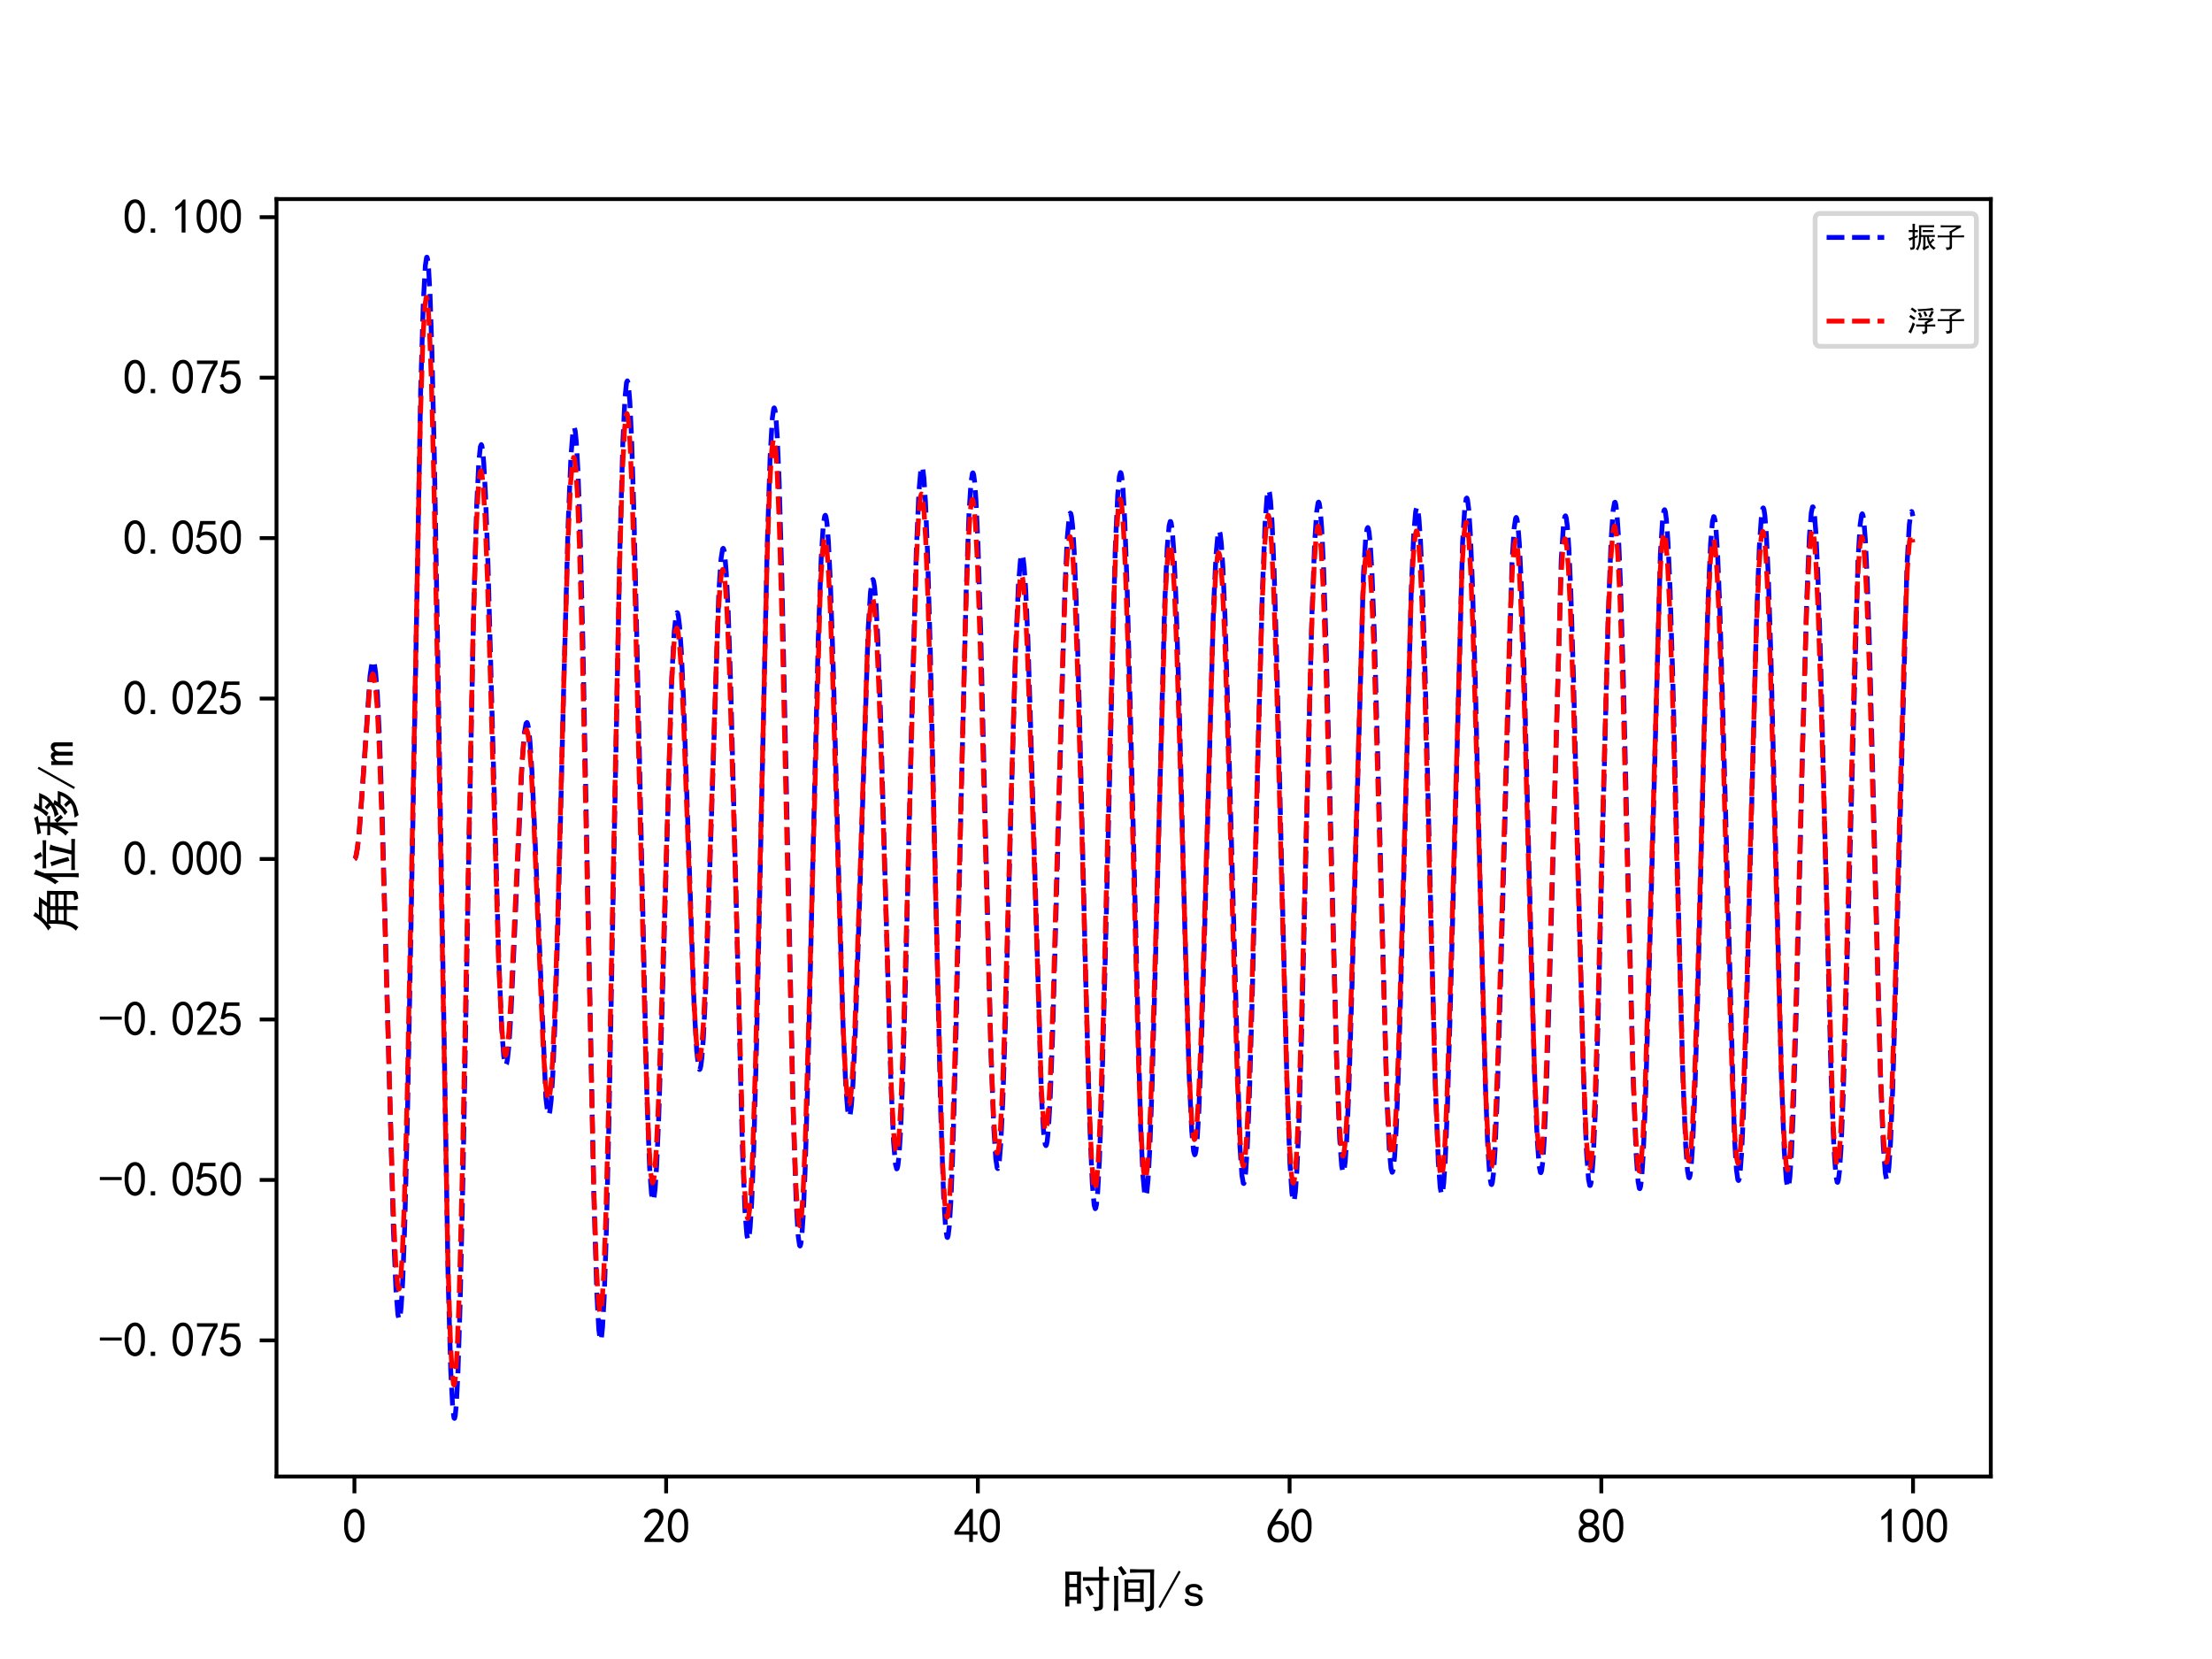 <?xml version="1.0" encoding="utf-8" standalone="no"?>
<!DOCTYPE svg PUBLIC "-//W3C//DTD SVG 1.1//EN"
  "http://www.w3.org/Graphics/SVG/1.1/DTD/svg11.dtd">
<svg xmlns:xlink="http://www.w3.org/1999/xlink" width="460.8pt" height="345.6pt" viewBox="0 0 460.8 345.6" xmlns="http://www.w3.org/2000/svg" version="1.1">
 <defs>
  <style type="text/css">*{stroke-linejoin: round; stroke-linecap: butt}</style>
 </defs>
 <g id="figure_1">
  <g id="patch_1">
   <path d="M 0 345.6 
L 460.8 345.6 
L 460.8 0 
L 0 0 
z
" style="fill: #ffffff"/>
  </g>
  <g id="axes_1">
   <g id="patch_2">
    <path d="M 57.6 307.584 
L 414.72 307.584 
L 414.72 41.472 
L 57.6 41.472 
z
" style="fill: #ffffff"/>
   </g>
   <g id="matplotlib.axis_1">
    <g id="xtick_1">
     <g id="line2d_1">
      <defs>
       <path id="mf7bef5f1c9" d="M 0 0 
L 0 3.5 
" style="stroke: #000000; stroke-width: 0.8"/>
      </defs>
      <g>
       <use xlink:href="#mf7bef5f1c9" x="73.833" y="307.584" style="stroke: #000000; stroke-width: 0.8"/>
      </g>
     </g>
     <g id="text_1">
      <!-- 0 -->
      <g transform="translate(71.333 321.459)scale(0.1 -0.1)">
       <defs>
        <path id="SimHei-30" d="M 225 2537 
Q 250 3200 412 3587 
Q 575 3975 875 4225 
Q 1175 4475 1612 4475 
Q 2050 4475 2375 4112 
Q 2700 3750 2800 3200 
Q 2900 2650 2862 1937 
Q 2825 1225 2612 775 
Q 2400 325 1975 150 
Q 1550 -25 1125 187 
Q 700 400 525 750 
Q 350 1100 275 1487 
Q 200 1875 225 2537 
z
M 750 2687 
Q 675 2000 800 1462 
Q 925 925 1212 700 
Q 1500 475 1800 612 
Q 2100 750 2237 1162 
Q 2375 1575 2375 2062 
Q 2375 2550 2337 2950 
Q 2300 3350 2112 3675 
Q 1925 4000 1612 4012 
Q 1300 4025 1062 3700 
Q 825 3375 750 2687 
z
" transform="scale(0.016)"/>
       </defs>
       <use xlink:href="#SimHei-30"/>
      </g>
     </g>
    </g>
    <g id="xtick_2">
     <g id="line2d_2">
      <g>
       <use xlink:href="#mf7bef5f1c9" x="138.77" y="307.584" style="stroke: #000000; stroke-width: 0.8"/>
      </g>
     </g>
     <g id="text_2">
      <!-- 20 -->
      <g transform="translate(133.77 321.459)scale(0.1 -0.1)">
       <defs>
        <path id="SimHei-32" d="M 300 250 
Q 325 625 650 925 
Q 975 1225 1475 1862 
Q 1975 2500 2125 2850 
Q 2275 3200 2237 3450 
Q 2200 3700 2000 3862 
Q 1800 4025 1537 4000 
Q 1275 3975 1037 3800 
Q 800 3625 675 3275 
L 200 3350 
Q 400 3925 712 4187 
Q 1025 4450 1450 4475 
Q 1700 4500 1900 4462 
Q 2100 4425 2312 4287 
Q 2525 4150 2662 3875 
Q 2800 3600 2762 3212 
Q 2725 2825 2375 2287 
Q 2025 1750 1025 600 
L 2825 600 
L 2825 150 
L 300 150 
L 300 250 
z
" transform="scale(0.016)"/>
       </defs>
       <use xlink:href="#SimHei-32"/>
       <use xlink:href="#SimHei-30" x="50"/>
      </g>
     </g>
    </g>
    <g id="xtick_3">
     <g id="line2d_3">
      <g>
       <use xlink:href="#mf7bef5f1c9" x="203.708" y="307.584" style="stroke: #000000; stroke-width: 0.8"/>
      </g>
     </g>
     <g id="text_3">
      <!-- 40 -->
      <g transform="translate(198.708 321.459)scale(0.1 -0.1)">
       <defs>
        <path id="SimHei-34" d="M 2000 1100 
L 75 1100 
L 75 1525 
L 2100 4450 
L 2475 4450 
L 2475 1525 
L 3075 1525 
L 3075 1100 
L 2475 1100 
L 2475 150 
L 2000 150 
L 2000 1100 
z
M 2000 1525 
L 2000 3500 
L 600 1525 
L 2000 1525 
z
" transform="scale(0.016)"/>
       </defs>
       <use xlink:href="#SimHei-34"/>
       <use xlink:href="#SimHei-30" x="50"/>
      </g>
     </g>
    </g>
    <g id="xtick_4">
     <g id="line2d_4">
      <g>
       <use xlink:href="#mf7bef5f1c9" x="268.645" y="307.584" style="stroke: #000000; stroke-width: 0.8"/>
      </g>
     </g>
     <g id="text_4">
      <!-- 60 -->
      <g transform="translate(263.645 321.459)scale(0.1 -0.1)">
       <defs>
        <path id="SimHei-36" d="M 250 1612 
Q 275 1975 387 2225 
Q 500 2475 725 2850 
L 1750 4450 
L 2325 4450 
L 1275 2800 
Q 1950 2975 2350 2750 
Q 2750 2525 2887 2237 
Q 3025 1950 3037 1612 
Q 3050 1275 2937 950 
Q 2825 625 2537 362 
Q 2250 100 1737 75 
Q 1225 50 862 262 
Q 500 475 362 862 
Q 225 1250 250 1612 
z
M 1025 787 
Q 1250 550 1625 525 
Q 2000 500 2250 775 
Q 2500 1050 2500 1575 
Q 2500 2100 2187 2300 
Q 1875 2500 1487 2450 
Q 1100 2400 925 2075 
Q 750 1750 775 1387 
Q 800 1025 1025 787 
z
" transform="scale(0.016)"/>
       </defs>
       <use xlink:href="#SimHei-36"/>
       <use xlink:href="#SimHei-30" x="50"/>
      </g>
     </g>
    </g>
    <g id="xtick_5">
     <g id="line2d_5">
      <g>
       <use xlink:href="#mf7bef5f1c9" x="333.582" y="307.584" style="stroke: #000000; stroke-width: 0.8"/>
      </g>
     </g>
     <g id="text_5">
      <!-- 80 -->
      <g transform="translate(328.582 321.459)scale(0.1 -0.1)">
       <defs>
        <path id="SimHei-38" d="M 175 1375 
Q 175 1675 325 1962 
Q 475 2250 825 2425 
Q 525 2600 425 2812 
Q 325 3025 312 3300 
Q 300 3575 387 3775 
Q 475 3975 650 4150 
Q 825 4325 1037 4387 
Q 1250 4450 1500 4450 
Q 1750 4450 1950 4400 
Q 2150 4350 2375 4187 
Q 2600 4025 2700 3725 
Q 2800 3425 2687 3025 
Q 2575 2625 2100 2400 
Q 2525 2275 2700 2012 
Q 2875 1750 2875 1375 
Q 2875 1000 2762 775 
Q 2650 550 2512 400 
Q 2375 250 2137 162 
Q 1900 75 1537 75 
Q 1175 75 912 162 
Q 650 250 475 425 
Q 300 600 237 837 
Q 175 1075 175 1375 
z
M 687 1400 
Q 675 1100 787 875 
Q 900 650 1200 587 
Q 1500 525 1825 600 
Q 2150 675 2275 950 
Q 2400 1225 2362 1500 
Q 2325 1775 2050 1962 
Q 1775 2150 1450 2125 
Q 1125 2100 912 1900 
Q 700 1700 687 1400 
z
M 775 3350 
Q 775 3100 950 2875 
Q 1125 2650 1500 2650 
Q 1875 2650 2062 2875 
Q 2250 3100 2237 3412 
Q 2225 3725 2012 3875 
Q 1800 4025 1437 4000 
Q 1075 3975 925 3787 
Q 775 3600 775 3350 
z
" transform="scale(0.016)"/>
       </defs>
       <use xlink:href="#SimHei-38"/>
       <use xlink:href="#SimHei-30" x="50"/>
      </g>
     </g>
    </g>
    <g id="xtick_6">
     <g id="line2d_6">
      <g>
       <use xlink:href="#mf7bef5f1c9" x="398.52" y="307.584" style="stroke: #000000; stroke-width: 0.8"/>
      </g>
     </g>
     <g id="text_6">
      <!-- 100 -->
      <g transform="translate(391.02 321.459)scale(0.1 -0.1)">
       <defs>
        <path id="SimHei-31" d="M 1400 3600 
Q 1075 3275 575 2975 
L 575 3450 
Q 1200 3875 1600 4450 
L 1900 4450 
L 1900 150 
L 1400 150 
L 1400 3600 
z
" transform="scale(0.016)"/>
       </defs>
       <use xlink:href="#SimHei-31"/>
       <use xlink:href="#SimHei-30" x="50"/>
       <use xlink:href="#SimHei-30" x="100"/>
      </g>
     </g>
    </g>
    <g id="text_7">
     <!-- 时间/s -->
     <g transform="translate(221.16 334.717)scale(0.1 -0.1)">
      <defs>
       <path id="SimHei-65f6" d="M 2525 4575 
Q 2500 3675 2500 2400 
Q 2500 1125 2525 400 
L 2000 400 
L 2000 875 
L 1000 875 
L 1000 50 
L 475 50 
Q 500 1200 500 2350 
Q 500 3525 475 4575 
L 2525 4575 
z
M 4875 3825 
Q 4875 4575 4850 5225 
L 5400 5225 
Q 5375 4575 5375 3825 
Q 5750 3825 6175 3850 
L 6175 3375 
Q 5750 3400 5375 3400 
L 5375 50 
Q 5375 -325 5075 -425 
Q 4775 -525 4300 -575 
Q 4300 -275 4025 0 
Q 4500 -50 4687 -25 
Q 4875 0 4875 300 
L 4875 3400 
Q 3625 3400 2775 3375 
L 2775 3850 
Q 3575 3825 4875 3825 
z
M 2000 1300 
L 2000 2550 
L 1000 2550 
L 1000 1300 
L 2000 1300 
z
M 2000 2975 
L 2000 4150 
L 1000 4150 
L 1000 2975 
L 2000 2975 
z
M 3550 2725 
Q 3875 2200 4175 1600 
Q 3925 1525 3650 1375 
Q 3450 1975 3075 2500 
Q 3300 2600 3550 2725 
z
" transform="scale(0.016)"/>
       <path id="SimHei-95f4" d="M 4450 3550 
Q 4425 3075 4425 2725 
L 4425 1400 
Q 4425 1075 4450 625 
L 1925 625 
Q 1950 1075 1950 1425 
L 1950 2725 
Q 1950 3075 1925 3550 
L 4450 3550 
z
M 5800 4875 
Q 5775 4400 5775 3925 
L 5775 250 
Q 5800 -325 5462 -450 
Q 5125 -575 4725 -625 
Q 4700 -325 4525 -25 
Q 5000 -50 5137 25 
Q 5275 100 5275 350 
L 5275 4450 
L 3775 4450 
Q 3175 4450 2650 4425 
L 2650 4900 
Q 3175 4875 3775 4875 
L 5800 4875 
z
M 550 -525 
Q 600 -25 600 525 
L 600 3150 
Q 600 3675 550 4025 
L 1125 4025 
Q 1100 3650 1100 3300 
L 1100 500 
Q 1100 0 1125 -525 
L 550 -525 
z
M 3950 1025 
L 3950 1950 
L 2425 1950 
L 2425 1025 
L 3950 1025 
z
M 3950 2350 
L 3950 3150 
L 2425 3150 
L 2425 2350 
L 3950 2350 
z
M 1525 5300 
Q 1750 5000 2225 4350 
Q 1950 4225 1700 4075 
Q 1450 4575 1075 5025 
Q 1350 5225 1525 5300 
z
" transform="scale(0.016)"/>
       <path id="SimHei-2f" d="M 3000 4550 
L 350 -175 
L 100 -25 
L 2750 4700 
L 3000 4550 
z
" transform="scale(0.016)"/>
       <path id="SimHei-73" d="M 2750 900 
Q 2750 500 2437 287 
Q 2125 75 1650 75 
Q 1050 75 725 312 
Q 400 550 400 1000 
L 900 1000 
Q 900 700 1112 600 
Q 1325 500 1625 500 
Q 1925 500 2075 612 
Q 2225 725 2225 900 
Q 2225 1025 2100 1150 
Q 1975 1275 1475 1350 
Q 900 1425 687 1637 
Q 475 1850 475 2200 
Q 475 2500 762 2737 
Q 1050 2975 1600 2975 
Q 2100 2975 2387 2750 
Q 2675 2525 2675 2150 
L 2175 2150 
Q 2175 2375 2012 2462 
Q 1850 2550 1600 2550 
Q 1275 2550 1137 2437 
Q 1000 2325 1000 2175 
Q 1000 2000 1125 1900 
Q 1250 1800 1650 1750 
Q 2300 1650 2525 1437 
Q 2750 1225 2750 900 
z
" transform="scale(0.016)"/>
      </defs>
      <use xlink:href="#SimHei-65f6"/>
      <use xlink:href="#SimHei-95f4" x="100"/>
      <use xlink:href="#SimHei-2f" x="200"/>
      <use xlink:href="#SimHei-73" x="250"/>
     </g>
    </g>
   </g>
   <g id="matplotlib.axis_2">
    <g id="ytick_1">
     <g id="line2d_7">
      <defs>
       <path id="me05021d0cf" d="M 0 0 
L -3.5 0 
" style="stroke: #000000; stroke-width: 0.8"/>
      </defs>
      <g>
       <use xlink:href="#me05021d0cf" x="57.6" y="279.226" style="stroke: #000000; stroke-width: 0.8"/>
      </g>
     </g>
     <g id="text_8">
      <!-- -0.075 -->
      <g transform="translate(20.6 282.663)scale(0.1 -0.1)">
       <defs>
        <path id="SimHei-2d" d="M 2975 2125 
L 125 2125 
L 125 2525 
L 2975 2525 
L 2975 2125 
z
" transform="scale(0.016)"/>
        <path id="SimHei-2e" d="M 1075 125 
L 500 125 
L 500 675 
L 1075 675 
L 1075 125 
z
" transform="scale(0.016)"/>
        <path id="SimHei-37" d="M 850 150 
Q 1300 2050 2425 3925 
L 275 3925 
L 275 4375 
L 2950 4375 
L 2950 3950 
Q 1775 2050 1400 150 
L 850 150 
z
" transform="scale(0.016)"/>
        <path id="SimHei-35" d="M 550 1325 
Q 725 650 1150 575 
Q 1575 500 1837 662 
Q 2100 825 2212 1087 
Q 2325 1350 2312 1675 
Q 2300 2000 2137 2225 
Q 1975 2450 1725 2525 
Q 1475 2600 1162 2525 
Q 850 2450 650 2175 
L 225 2225 
Q 275 2375 700 4375 
L 2675 4375 
L 2675 3925 
L 1075 3925 
Q 950 3250 825 2850 
Q 1200 3025 1525 3012 
Q 1850 3000 2150 2862 
Q 2450 2725 2587 2487 
Q 2725 2250 2787 2012 
Q 2850 1775 2837 1500 
Q 2825 1225 2725 937 
Q 2625 650 2425 462 
Q 2225 275 1937 162 
Q 1650 50 1275 75 
Q 900 100 562 350 
Q 225 600 100 1200 
L 550 1325 
z
" transform="scale(0.016)"/>
       </defs>
       <use xlink:href="#SimHei-2d"/>
       <use xlink:href="#SimHei-30" x="50"/>
       <use xlink:href="#SimHei-2e" x="100"/>
       <use xlink:href="#SimHei-30" x="150"/>
       <use xlink:href="#SimHei-37" x="200"/>
       <use xlink:href="#SimHei-35" x="250"/>
      </g>
     </g>
    </g>
    <g id="ytick_2">
     <g id="line2d_8">
      <g>
       <use xlink:href="#me05021d0cf" x="57.6" y="245.8" style="stroke: #000000; stroke-width: 0.8"/>
      </g>
     </g>
     <g id="text_9">
      <!-- -0.050 -->
      <g transform="translate(20.6 249.237)scale(0.1 -0.1)">
       <use xlink:href="#SimHei-2d"/>
       <use xlink:href="#SimHei-30" x="50"/>
       <use xlink:href="#SimHei-2e" x="100"/>
       <use xlink:href="#SimHei-30" x="150"/>
       <use xlink:href="#SimHei-35" x="200"/>
       <use xlink:href="#SimHei-30" x="250"/>
      </g>
     </g>
    </g>
    <g id="ytick_3">
     <g id="line2d_9">
      <g>
       <use xlink:href="#me05021d0cf" x="57.6" y="212.374" style="stroke: #000000; stroke-width: 0.8"/>
      </g>
     </g>
     <g id="text_10">
      <!-- -0.025 -->
      <g transform="translate(20.6 215.811)scale(0.1 -0.1)">
       <use xlink:href="#SimHei-2d"/>
       <use xlink:href="#SimHei-30" x="50"/>
       <use xlink:href="#SimHei-2e" x="100"/>
       <use xlink:href="#SimHei-30" x="150"/>
       <use xlink:href="#SimHei-32" x="200"/>
       <use xlink:href="#SimHei-35" x="250"/>
      </g>
     </g>
    </g>
    <g id="ytick_4">
     <g id="line2d_10">
      <g>
       <use xlink:href="#me05021d0cf" x="57.6" y="178.948" style="stroke: #000000; stroke-width: 0.8"/>
      </g>
     </g>
     <g id="text_11">
      <!-- 0.000 -->
      <g transform="translate(25.6 182.385)scale(0.1 -0.1)">
       <use xlink:href="#SimHei-30"/>
       <use xlink:href="#SimHei-2e" x="50"/>
       <use xlink:href="#SimHei-30" x="100"/>
       <use xlink:href="#SimHei-30" x="150"/>
       <use xlink:href="#SimHei-30" x="200"/>
      </g>
     </g>
    </g>
    <g id="ytick_5">
     <g id="line2d_11">
      <g>
       <use xlink:href="#me05021d0cf" x="57.6" y="145.522" style="stroke: #000000; stroke-width: 0.8"/>
      </g>
     </g>
     <g id="text_12">
      <!-- 0.025 -->
      <g transform="translate(25.6 148.959)scale(0.1 -0.1)">
       <use xlink:href="#SimHei-30"/>
       <use xlink:href="#SimHei-2e" x="50"/>
       <use xlink:href="#SimHei-30" x="100"/>
       <use xlink:href="#SimHei-32" x="150"/>
       <use xlink:href="#SimHei-35" x="200"/>
      </g>
     </g>
    </g>
    <g id="ytick_6">
     <g id="line2d_12">
      <g>
       <use xlink:href="#me05021d0cf" x="57.6" y="112.096" style="stroke: #000000; stroke-width: 0.8"/>
      </g>
     </g>
     <g id="text_13">
      <!-- 0.050 -->
      <g transform="translate(25.6 115.533)scale(0.1 -0.1)">
       <use xlink:href="#SimHei-30"/>
       <use xlink:href="#SimHei-2e" x="50"/>
       <use xlink:href="#SimHei-30" x="100"/>
       <use xlink:href="#SimHei-35" x="150"/>
       <use xlink:href="#SimHei-30" x="200"/>
      </g>
     </g>
    </g>
    <g id="ytick_7">
     <g id="line2d_13">
      <g>
       <use xlink:href="#me05021d0cf" x="57.6" y="78.67" style="stroke: #000000; stroke-width: 0.8"/>
      </g>
     </g>
     <g id="text_14">
      <!-- 0.075 -->
      <g transform="translate(25.6 82.107)scale(0.1 -0.1)">
       <use xlink:href="#SimHei-30"/>
       <use xlink:href="#SimHei-2e" x="50"/>
       <use xlink:href="#SimHei-30" x="100"/>
       <use xlink:href="#SimHei-37" x="150"/>
       <use xlink:href="#SimHei-35" x="200"/>
      </g>
     </g>
    </g>
    <g id="ytick_8">
     <g id="line2d_14">
      <g>
       <use xlink:href="#me05021d0cf" x="57.6" y="45.244" style="stroke: #000000; stroke-width: 0.8"/>
      </g>
     </g>
     <g id="text_15">
      <!-- 0.100 -->
      <g transform="translate(25.6 48.681)scale(0.1 -0.1)">
       <use xlink:href="#SimHei-30"/>
       <use xlink:href="#SimHei-2e" x="50"/>
       <use xlink:href="#SimHei-31" x="100"/>
       <use xlink:href="#SimHei-30" x="150"/>
       <use xlink:href="#SimHei-30" x="200"/>
      </g>
     </g>
    </g>
    <g id="text_16">
     <!-- 角位移/m -->
     <g transform="translate(15.35 194.528)rotate(-90)scale(0.1 -0.1)">
      <defs>
       <path id="SimHei-89d2" d="M 3125 900 
L 1625 900 
Q 1475 125 875 -625 
Q 650 -400 400 -300 
Q 775 50 975 475 
Q 1175 900 1250 1575 
Q 1325 2250 1300 3325 
Q 1100 3125 825 2925 
Q 700 3125 425 3325 
Q 650 3425 1075 3737 
Q 1500 4050 1850 4512 
Q 2200 4975 2350 5275 
Q 2550 5125 2825 5000 
Q 2700 4875 2425 4525 
L 4825 4525 
Q 4700 4375 4050 3475 
L 5600 3475 
Q 5575 2925 5575 2500 
L 5575 25 
Q 5575 -350 5325 -450 
Q 5075 -550 4575 -600 
Q 4500 -325 4325 -50 
Q 4825 -50 4975 0 
Q 5125 50 5100 325 
L 5100 900 
L 3600 900 
L 3600 400 
Q 3600 25 3625 -500 
L 3075 -500 
Q 3125 0 3125 500 
L 3125 900 
z
M 3525 3475 
L 3975 4125 
L 2150 4125 
Q 1825 3775 1475 3475 
L 3525 3475 
z
M 5100 1300 
L 5100 2000 
L 3600 2000 
L 3600 1300 
L 5100 1300 
z
M 5100 2400 
L 5100 3050 
L 3600 3050 
L 3600 2400 
L 5100 2400 
z
M 3125 1300 
L 3125 2000 
L 1750 2000 
Q 1750 1625 1700 1300 
L 3125 1300 
z
M 3125 2400 
L 3125 3050 
L 1775 3050 
L 1775 2400 
L 3125 2400 
z
" transform="scale(0.016)"/>
       <path id="SimHei-4f4d" d="M 2125 4925 
Q 1950 4750 1625 3750 
L 1625 575 
Q 1625 -225 1650 -650 
L 1100 -650 
Q 1150 -200 1150 550 
L 1150 2950 
Q 775 2275 550 1950 
Q 375 2275 200 2425 
Q 525 2775 912 3575 
Q 1300 4375 1500 5200 
Q 1825 5000 2125 4925 
z
M 5375 3025 
Q 5275 2875 5100 2250 
Q 4925 1625 4600 300 
L 5450 300 
Q 5925 300 6100 325 
L 6100 -175 
Q 5875 -150 5450 -150 
L 2900 -150 
Q 2275 -150 2050 -175 
L 2050 325 
Q 2275 300 2850 300 
L 4075 300 
Q 4400 1400 4700 3175 
Q 5100 3075 5375 3025 
z
M 5250 4025 
Q 5700 4025 5925 4050 
L 5925 3575 
Q 5700 3600 5225 3600 
L 3000 3600 
Q 2650 3600 2275 3575 
L 2275 4050 
Q 2675 4025 3000 4025 
L 5250 4025 
z
M 3050 3050 
Q 3500 1775 3750 725 
Q 3450 625 3250 550 
Q 3125 1125 2962 1675 
Q 2800 2225 2550 2875 
Q 2800 2925 3050 3050 
z
M 3875 5200 
Q 4175 4675 4400 4300 
Q 4200 4250 3875 4075 
Q 3700 4525 3400 4950 
Q 3650 5050 3875 5200 
z
" transform="scale(0.016)"/>
       <path id="SimHei-79fb" d="M 4475 5050 
Q 4300 4875 4075 4500 
L 5850 4500 
Q 5475 3625 5212 3312 
Q 4950 3000 4450 2650 
Q 4675 2575 4925 2500 
Q 4775 2300 4650 2075 
L 6100 2075 
Q 5900 1325 5550 825 
Q 5200 325 4787 37 
Q 4375 -250 3900 -387 
Q 3425 -525 2950 -650 
Q 2850 -425 2600 -125 
Q 3275 -50 3712 37 
Q 4150 125 4525 400 
Q 4375 625 4000 1000 
Q 4125 1100 4325 1250 
Q 4525 1075 4900 675 
Q 5075 900 5250 1162 
Q 5425 1425 5500 1700 
L 4375 1700 
Q 4175 1500 3950 1287 
Q 3725 1075 3350 800 
Q 3150 1025 2950 1150 
Q 3600 1525 3875 1837 
Q 4150 2150 4325 2550 
Q 4025 2350 3750 2225 
Q 3475 2100 3050 1950 
Q 2950 2200 2675 2475 
Q 3150 2525 3475 2637 
Q 3800 2750 4225 3000 
Q 3875 3300 3675 3475 
Q 3775 3600 4000 3775 
Q 4325 3500 4575 3250 
Q 4775 3425 4925 3625 
Q 5075 3825 5175 4125 
L 3850 4125 
Q 3525 3600 3250 3275 
Q 3025 3425 2800 3550 
Q 3250 4000 3475 4387 
Q 3700 4775 3850 5225 
Q 4225 5100 4475 5050 
z
M 2850 4650 
Q 2650 4650 2400 4600 
Q 2150 4550 2000 4525 
L 2000 3425 
Q 2375 3425 2825 3450 
L 2825 3050 
Q 2375 3075 2000 3075 
L 2000 2175 
Q 2100 2300 2325 2525 
Q 2550 2225 2687 2062 
Q 2825 1900 3000 1675 
Q 2775 1550 2625 1375 
Q 2475 1600 2337 1737 
Q 2200 1875 2000 2100 
L 2000 525 
Q 2000 150 2025 -475 
L 1525 -475 
Q 1550 150 1550 525 
L 1550 2075 
Q 1400 1700 1237 1412 
Q 1075 1125 750 650 
Q 525 900 275 1050 
Q 450 1200 637 1425 
Q 825 1650 987 1937 
Q 1150 2225 1275 2525 
Q 1400 2825 1475 3075 
Q 1075 3075 350 3050 
L 350 3450 
Q 1075 3425 1550 3425 
L 1550 4425 
Q 925 4325 625 4250 
Q 525 4525 425 4725 
Q 825 4775 1025 4787 
Q 1225 4800 1475 4850 
L 2000 4975 
Q 2275 5050 2575 5150 
Q 2675 4900 2850 4650 
z
" transform="scale(0.016)"/>
       <path id="SimHei-6d" d="M 3050 125 
L 2550 125 
L 2550 2150 
Q 2550 2300 2500 2400 
Q 2450 2500 2300 2500 
Q 2125 2500 1975 2312 
Q 1825 2125 1825 1825 
L 1825 125 
L 1325 125 
L 1325 2150 
Q 1325 2300 1275 2400 
Q 1225 2500 1075 2500 
Q 900 2500 750 2312 
Q 600 2125 600 1825 
L 600 125 
L 100 125 
L 100 2925 
L 600 2925 
L 600 2550 
Q 725 2750 900 2862 
Q 1075 2975 1275 2975 
Q 1475 2975 1612 2862 
Q 1750 2750 1800 2550 
Q 1925 2750 2087 2862 
Q 2250 2975 2450 2975 
Q 2750 2975 2900 2812 
Q 3050 2650 3050 2350 
L 3050 125 
z
" transform="scale(0.016)"/>
      </defs>
      <use xlink:href="#SimHei-89d2"/>
      <use xlink:href="#SimHei-4f4d" x="100"/>
      <use xlink:href="#SimHei-79fb" x="200"/>
      <use xlink:href="#SimHei-2f" x="300"/>
      <use xlink:href="#SimHei-6d" x="350"/>
     </g>
    </g>
   </g>
   <g id="line2d_15">
    <path d="M 73.833 178.948 
L 73.995 178.829 
L 74.19 178.265 
L 74.482 176.557 
L 74.872 172.807 
L 75.456 164.731 
L 77.08 140.817 
L 77.469 138.187 
L 77.697 137.681 
L 77.826 137.769 
L 77.989 138.288 
L 78.248 140.098 
L 78.606 144.618 
L 79.06 153.754 
L 79.645 170.564 
L 80.521 203.248 
L 81.95 256.075 
L 82.502 269.015 
L 82.891 273.855 
L 83.119 274.803 
L 83.216 274.763 
L 83.346 274.285 
L 83.573 272.266 
L 83.898 266.756 
L 84.32 255.096 
L 84.872 232.881 
L 85.651 191.353 
L 87.632 81.315 
L 88.184 62.929 
L 88.606 55.283 
L 88.866 53.613 
L 88.931 53.568 
L 88.963 53.602 
L 89.093 54.112 
L 89.288 56.001 
L 89.58 61.331 
L 89.97 72.899 
L 90.489 95.428 
L 91.236 138.553 
L 93.346 266.206 
L 93.898 285.522 
L 94.32 293.552 
L 94.58 295.399 
L 94.678 295.477 
L 94.71 295.429 
L 94.84 294.869 
L 95.067 292.489 
L 95.392 286.121 
L 95.847 271.856 
L 96.463 244.415 
L 97.6 181.419 
L 98.671 127.085 
L 99.288 105.646 
L 99.743 96.218 
L 100.067 93.064 
L 100.262 92.614 
L 100.36 92.789 
L 100.522 93.66 
L 100.782 96.511 
L 101.139 103.142 
L 101.658 117.531 
L 102.47 147.339 
L 103.899 199.695 
L 104.516 214.303 
L 104.938 219.969 
L 105.23 221.694 
L 105.392 221.879 
L 105.522 221.638 
L 105.717 220.651 
L 106.009 217.847 
L 106.431 211.336 
L 107.081 197.19 
L 108.769 158.573 
L 109.256 152.559 
L 109.581 150.715 
L 109.776 150.504 
L 109.905 150.743 
L 110.1 151.672 
L 110.392 154.32 
L 110.815 160.63 
L 111.399 173.372 
L 113.704 228.57 
L 114.061 231.643 
L 114.289 232.229 
L 114.386 232.138 
L 114.548 231.518 
L 114.808 229.301 
L 115.165 223.811 
L 115.62 212.966 
L 116.237 192.454 
L 117.406 144.213 
L 118.347 109.345 
L 118.932 95.135 
L 119.321 90.156 
L 119.581 89.086 
L 119.679 89.168 
L 119.841 89.899 
L 120.068 92.175 
L 120.393 97.934 
L 120.847 110.706 
L 121.432 134.117 
L 122.373 182.423 
L 123.705 248.961 
L 124.322 269.25 
L 124.744 276.999 
L 125.036 279.098 
L 125.133 279.185 
L 125.166 279.146 
L 125.296 278.646 
L 125.523 276.463 
L 125.848 270.529 
L 126.27 258.195 
L 126.854 233.836 
L 127.796 183.563 
L 129.127 114.263 
L 129.744 92.378 
L 130.198 82.765 
L 130.523 79.67 
L 130.685 79.335 
L 130.783 79.523 
L 130.945 80.479 
L 131.205 83.648 
L 131.562 91.141 
L 132.049 106.565 
L 132.763 137.34 
L 134.776 228.928 
L 135.328 243.265 
L 135.718 248.692 
L 135.978 250.038 
L 136.075 250.074 
L 136.108 250.03 
L 136.238 249.574 
L 136.465 247.728 
L 136.79 242.899 
L 137.244 232.308 
L 137.893 211.356 
L 139.939 141.127 
L 140.459 131.557 
L 140.816 128.252 
L 141.043 127.61 
L 141.14 127.684 
L 141.303 128.268 
L 141.562 130.37 
L 141.92 135.469 
L 142.407 145.986 
L 143.186 168.586 
L 144.582 209.156 
L 145.134 218.923 
L 145.491 222.146 
L 145.718 222.803 
L 145.816 222.744 
L 145.978 222.191 
L 146.205 220.469 
L 146.53 216.154 
L 146.985 206.777 
L 147.634 188.098 
L 149.745 123.286 
L 150.199 116.494 
L 150.524 114.385 
L 150.654 114.225 
L 150.686 114.248 
L 150.816 114.589 
L 151.011 115.857 
L 151.303 119.449 
L 151.693 127.275 
L 152.212 142.536 
L 152.991 172.937 
L 154.647 239.114 
L 155.199 252.451 
L 155.589 257.328 
L 155.816 258.257 
L 155.914 258.209 
L 156.043 257.727 
L 156.271 255.734 
L 156.595 250.401 
L 157.018 239.367 
L 157.602 217.602 
L 158.576 171.163 
L 159.81 114.426 
L 160.427 95.241 
L 160.881 87.206 
L 161.174 85.113 
L 161.271 84.968 
L 161.303 84.982 
L 161.433 85.346 
L 161.628 86.817 
L 161.92 91.067 
L 162.31 100.354 
L 162.862 119.714 
L 163.674 157.406 
L 165.265 232.514 
L 165.849 250.195 
L 166.271 257.426 
L 166.563 259.448 
L 166.661 259.569 
L 166.693 259.548 
L 166.823 259.157 
L 167.018 257.666 
L 167.31 253.457 
L 167.732 243.522 
L 168.317 223.553 
L 169.323 179.676 
L 170.46 133.067 
L 171.076 116.122 
L 171.499 109.497 
L 171.791 107.516 
L 171.921 107.334 
L 171.953 107.356 
L 172.083 107.711 
L 172.278 109.037 
L 172.57 112.752 
L 172.992 121.496 
L 173.577 139.03 
L 174.648 179.726 
L 175.622 213.38 
L 176.207 226.603 
L 176.596 231.351 
L 176.856 232.542 
L 176.953 232.575 
L 176.986 232.535 
L 177.116 232.128 
L 177.343 230.47 
L 177.668 226.099 
L 178.122 216.425 
L 178.772 197.087 
L 180.85 131.115 
L 181.337 123.367 
L 181.661 121.006 
L 181.824 120.719 
L 181.856 120.734 
L 181.986 121.037 
L 182.181 122.218 
L 182.473 125.595 
L 182.863 132.934 
L 183.415 148.13 
L 184.291 179.753 
L 185.558 224.523 
L 186.142 237.794 
L 186.532 242.466 
L 186.791 243.502 
L 186.889 243.447 
L 187.051 242.814 
L 187.278 240.797 
L 187.603 235.688 
L 188.058 224.467 
L 188.675 203.05 
L 190.038 144.964 
L 190.882 114.841 
L 191.434 102.346 
L 191.792 98.179 
L 192.019 97.269 
L 192.116 97.304 
L 192.246 97.749 
L 192.473 99.62 
L 192.798 104.656 
L 193.22 115.108 
L 193.805 135.785 
L 194.746 178.429 
L 195.98 232.14 
L 196.564 249.016 
L 196.987 255.884 
L 197.279 257.727 
L 197.376 257.796 
L 197.409 257.759 
L 197.538 257.305 
L 197.766 255.357 
L 198.09 250.102 
L 198.513 239.266 
L 199.129 216.773 
L 200.266 164.825 
L 201.272 123.232 
L 201.857 107.051 
L 202.279 100.438 
L 202.571 98.601 
L 202.669 98.499 
L 202.701 98.522 
L 202.831 98.898 
L 203.026 100.306 
L 203.318 104.269 
L 203.74 113.653 
L 204.292 131.459 
L 205.201 169.253 
L 206.435 219.091 
L 207.019 234.895 
L 207.441 241.441 
L 207.734 243.322 
L 207.864 243.444 
L 207.993 243.128 
L 208.188 241.844 
L 208.48 238.152 
L 208.903 229.372 
L 209.487 211.7 
L 210.558 170.629 
L 211.565 135.421 
L 212.149 121.94 
L 212.571 116.708 
L 212.831 115.557 
L 212.929 115.541 
L 212.961 115.587 
L 213.123 116.192 
L 213.351 118.086 
L 213.675 122.837 
L 214.13 133.171 
L 214.779 153.823 
L 216.955 228.387 
L 217.409 235.956 
L 217.734 238.406 
L 217.896 238.658 
L 217.994 238.493 
L 218.156 237.695 
L 218.416 235.075 
L 218.773 228.892 
L 219.26 216.179 
L 219.974 190.944 
L 221.825 122.901 
L 222.345 111.888 
L 222.734 107.641 
L 222.961 106.89 
L 223.059 106.968 
L 223.221 107.631 
L 223.449 109.674 
L 223.773 114.791 
L 224.228 125.983 
L 224.845 147.351 
L 226.143 202.82 
L 226.988 233.597 
L 227.54 246.479 
L 227.929 251.03 
L 228.156 251.798 
L 228.254 251.692 
L 228.416 250.936 
L 228.676 248.239 
L 229.033 241.657 
L 229.52 227.868 
L 230.202 201.442 
L 232.312 114.754 
L 232.832 103.255 
L 233.189 99.237 
L 233.416 98.439 
L 233.514 98.522 
L 233.676 99.228 
L 233.936 101.814 
L 234.293 108.188 
L 234.78 121.635 
L 235.462 147.615 
L 237.605 234.608 
L 238.092 244.922 
L 238.449 248.642 
L 238.644 249.223 
L 238.741 249.127 
L 238.904 248.398 
L 239.163 245.776 
L 239.521 239.39 
L 240.008 226.094 
L 240.722 199.556 
L 242.605 126.391 
L 243.157 114.028 
L 243.547 109.522 
L 243.774 108.63 
L 243.871 108.646 
L 244.001 109.039 
L 244.228 110.737 
L 244.553 115.327 
L 244.975 124.803 
L 245.592 144.486 
L 246.826 193.499 
L 247.703 223.511 
L 248.255 235.552 
L 248.644 239.824 
L 248.871 240.566 
L 248.969 240.483 
L 249.131 239.811 
L 249.391 237.37 
L 249.748 231.395 
L 250.235 218.914 
L 250.949 193.956 
L 252.8 126.511 
L 253.32 115.591 
L 253.709 111.355 
L 253.937 110.58 
L 254.034 110.638 
L 254.196 111.258 
L 254.424 113.214 
L 254.748 118.145 
L 255.203 128.942 
L 255.82 149.502 
L 258.287 238.582 
L 258.71 244.825 
L 259.002 246.497 
L 259.099 246.555 
L 259.132 246.519 
L 259.261 246.094 
L 259.489 244.284 
L 259.813 239.412 
L 260.236 229.36 
L 260.852 208.477 
L 262.021 158.989 
L 262.963 123.462 
L 263.547 108.912 
L 263.937 103.594 
L 264.197 102.195 
L 264.294 102.125 
L 264.327 102.157 
L 264.456 102.562 
L 264.684 104.33 
L 265.008 109.139 
L 265.431 119.132 
L 266.015 138.835 
L 267.022 181.997 
L 268.125 226.561 
L 268.71 242.299 
L 269.132 248.605 
L 269.392 250.142 
L 269.489 250.245 
L 269.522 250.221 
L 269.651 249.841 
L 269.846 248.416 
L 270.138 244.404 
L 270.561 234.915 
L 271.145 215.757 
L 272.119 174.844 
L 273.288 128.402 
L 273.872 112.908 
L 274.294 106.515 
L 274.587 104.706 
L 274.684 104.592 
L 274.717 104.609 
L 274.846 104.95 
L 275.041 106.273 
L 275.333 110.046 
L 275.723 118.212 
L 276.275 135.049 
L 277.152 170.004 
L 278.483 222.156 
L 279.067 236.999 
L 279.489 242.834 
L 279.749 244.172 
L 279.847 244.221 
L 279.879 244.182 
L 280.009 243.751 
L 280.236 241.952 
L 280.561 237.156 
L 281.016 226.434 
L 281.632 205.937 
L 284.035 119.539 
L 284.49 112.242 
L 284.782 110.144 
L 284.944 109.892 
L 285.042 110.057 
L 285.204 110.857 
L 285.464 113.482 
L 285.821 119.683 
L 286.308 132.472 
L 287.022 158.027 
L 288.905 228.71 
L 289.425 239.663 
L 289.782 243.482 
L 290.009 244.217 
L 290.107 244.121 
L 290.269 243.412 
L 290.529 240.874 
L 290.886 234.681 
L 291.373 221.731 
L 292.087 195.726 
L 294.003 122.367 
L 294.522 110.962 
L 294.912 106.517 
L 295.139 105.682 
L 295.237 105.73 
L 295.367 106.172 
L 295.594 107.98 
L 295.919 112.789 
L 296.341 122.682 
L 296.925 142.059 
L 297.964 185.596 
L 299.036 227.144 
L 299.62 241.957 
L 300.01 247.344 
L 300.269 248.729 
L 300.367 248.782 
L 300.399 248.742 
L 300.529 248.301 
L 300.756 246.446 
L 301.081 241.481 
L 301.536 230.334 
L 302.153 208.892 
L 304.685 112.981 
L 305.14 105.775 
L 305.432 103.875 
L 305.562 103.741 
L 305.594 103.776 
L 305.724 104.192 
L 305.951 105.968 
L 306.276 110.756 
L 306.698 120.654 
L 307.283 140.064 
L 308.322 183.635 
L 309.361 224.095 
L 309.945 239.282 
L 310.367 245.295 
L 310.627 246.706 
L 310.724 246.773 
L 310.757 246.74 
L 310.887 246.325 
L 311.114 244.535 
L 311.439 239.703 
L 311.893 228.831 
L 312.51 207.947 
L 314.978 117.197 
L 315.432 109.973 
L 315.725 107.981 
L 315.854 107.786 
L 315.887 107.804 
L 316.017 108.144 
L 316.212 109.452 
L 316.504 113.165 
L 316.926 122.012 
L 317.478 138.876 
L 318.387 174.815 
L 319.621 222.196 
L 320.205 236.99 
L 320.627 242.858 
L 320.887 244.232 
L 320.984 244.295 
L 321.017 244.262 
L 321.147 243.852 
L 321.374 242.089 
L 321.699 237.333 
L 322.153 226.629 
L 322.77 206.042 
L 325.238 116.513 
L 325.692 109.474 
L 325.985 107.598 
L 326.115 107.455 
L 326.147 107.487 
L 326.277 107.88 
L 326.504 109.592 
L 326.829 114.239 
L 327.251 123.883 
L 327.835 142.849 
L 328.874 185.527 
L 329.913 225.159 
L 330.498 239.946 
L 330.92 245.695 
L 331.18 246.951 
L 331.277 246.961 
L 331.407 246.582 
L 331.602 245.181 
L 331.894 241.249 
L 332.316 231.953 
L 332.9 213.171 
L 333.875 173.015 
L 335.011 128.508 
L 335.628 112.392 
L 336.05 106.285 
L 336.342 104.671 
L 336.44 104.622 
L 336.472 104.661 
L 336.602 105.087 
L 336.829 106.878 
L 337.154 111.676 
L 337.576 121.573 
L 338.16 140.971 
L 339.199 184.52 
L 340.238 224.982 
L 340.823 240.17 
L 341.245 246.172 
L 341.505 247.567 
L 341.602 247.627 
L 341.635 247.59 
L 341.764 247.163 
L 341.992 245.343 
L 342.316 240.453 
L 342.771 229.465 
L 343.388 208.35 
L 345.888 115.383 
L 346.343 108.234 
L 346.635 106.326 
L 346.765 106.178 
L 346.797 106.209 
L 346.927 106.602 
L 347.154 108.322 
L 347.479 112.995 
L 347.901 122.685 
L 348.485 141.711 
L 349.524 184.383 
L 350.563 223.822 
L 351.148 238.463 
L 351.538 243.846 
L 351.797 245.283 
L 351.895 245.366 
L 351.927 245.338 
L 352.057 244.951 
L 352.284 243.218 
L 352.609 238.487 
L 353.031 228.691 
L 353.648 208.363 
L 354.914 156.593 
L 355.791 125.827 
L 356.343 113.295 
L 356.733 108.634 
L 356.992 107.619 
L 357.09 107.68 
L 357.252 108.315 
L 357.479 110.318 
L 357.804 115.357 
L 358.259 126.367 
L 358.875 147.285 
L 361.311 236.955 
L 361.733 243.7 
L 362.025 245.738 
L 362.155 245.927 
L 362.187 245.904 
L 362.317 245.537 
L 362.512 244.159 
L 362.804 240.278 
L 363.226 231.089 
L 363.811 212.514 
L 364.785 172.831 
L 365.921 128.979 
L 366.506 113.839 
L 366.928 107.617 
L 367.22 105.893 
L 367.317 105.804 
L 367.35 105.828 
L 367.48 106.197 
L 367.674 107.558 
L 367.967 111.381 
L 368.389 120.446 
L 368.941 137.713 
L 369.817 173.19 
L 371.116 224.657 
L 371.701 239.839 
L 372.123 245.874 
L 372.382 247.3 
L 372.48 247.373 
L 372.512 247.342 
L 372.642 246.934 
L 372.869 245.149 
L 373.194 240.309 
L 373.616 230.311 
L 374.233 209.571 
L 375.467 157.965 
L 376.376 124.927 
L 376.928 111.84 
L 377.318 106.826 
L 377.577 105.601 
L 377.675 105.589 
L 377.805 105.952 
L 378 107.308 
L 378.292 111.122 
L 378.714 120.174 
L 379.266 137.408 
L 380.175 174.167 
L 381.441 223.923 
L 382.026 238.942 
L 382.448 244.873 
L 382.707 246.249 
L 382.805 246.306 
L 382.837 246.269 
L 382.967 245.843 
L 383.195 244.036 
L 383.519 239.189 
L 383.974 228.307 
L 384.591 207.41 
L 387.058 116.478 
L 387.513 109.225 
L 387.805 107.224 
L 387.935 107.029 
L 387.967 107.047 
L 388.097 107.39 
L 388.292 108.707 
L 388.584 112.446 
L 388.974 120.537 
L 389.526 137.229 
L 390.403 171.938 
L 391.734 223.832 
L 392.318 238.602 
L 392.74 244.377 
L 393 245.668 
L 393.097 245.696 
L 393.13 245.649 
L 393.292 245.002 
L 393.52 242.948 
L 393.844 237.772 
L 394.299 226.502 
L 394.948 203.986 
L 397.253 117.931 
L 397.74 109.351 
L 398.065 106.815 
L 398.228 106.549 
L 398.325 106.713 
L 398.487 107.524 
L 398.487 107.524 
" clip-path="url(#p9ddc5114aa)" style="fill: none; stroke-dasharray: 3.7,1.6; stroke-dashoffset: 0; stroke: #0000ff"/>
   </g>
   <g id="line2d_16">
    <path d="M 73.833 178.948 
L 73.963 178.843 
L 74.157 178.303 
L 74.45 176.662 
L 74.872 172.707 
L 75.489 164.417 
L 76.95 143.943 
L 77.372 141.002 
L 77.632 140.397 
L 77.761 140.48 
L 77.924 140.968 
L 78.184 142.671 
L 78.541 146.921 
L 78.995 155.502 
L 79.58 171.272 
L 80.456 201.883 
L 81.852 250.338 
L 82.437 263.254 
L 82.827 267.712 
L 83.054 268.551 
L 83.151 268.493 
L 83.281 268.016 
L 83.508 266.07 
L 83.833 260.829 
L 84.255 249.798 
L 84.807 228.853 
L 85.586 189.815 
L 87.535 88.361 
L 88.119 70.214 
L 88.509 63.659 
L 88.768 61.995 
L 88.866 61.945 
L 88.996 62.369 
L 89.19 64.057 
L 89.483 68.922 
L 89.872 79.585 
L 90.392 100.46 
L 91.139 140.585 
L 93.281 261.701 
L 93.833 279.572 
L 94.223 286.53 
L 94.483 288.395 
L 94.58 288.516 
L 94.613 288.486 
L 94.743 288.02 
L 94.937 286.288 
L 95.23 281.443 
L 95.652 270.032 
L 96.236 247.025 
L 97.178 199.216 
L 98.509 133.275 
L 99.158 111.309 
L 99.645 101.553 
L 99.97 98.534 
L 100.165 98.073 
L 100.262 98.217 
L 100.425 99 
L 100.684 101.617 
L 101.041 107.759 
L 101.561 121.157 
L 102.373 149.056 
L 103.834 199.385 
L 104.418 212.452 
L 104.84 217.936 
L 105.133 219.653 
L 105.295 219.873 
L 105.327 219.855 
L 105.457 219.58 
L 105.685 218.343 
L 106.009 215.019 
L 106.464 207.74 
L 107.178 192.154 
L 108.542 162.051 
L 109.061 155.017 
L 109.418 152.52 
L 109.646 152.022 
L 109.776 152.13 
L 109.97 152.828 
L 110.23 154.745 
L 110.62 159.621 
L 111.139 169.357 
L 111.983 190.209 
L 113.152 218.234 
L 113.672 226.047 
L 114.029 228.725 
L 114.224 229.135 
L 114.321 229.049 
L 114.484 228.464 
L 114.743 226.37 
L 115.1 221.183 
L 115.555 210.937 
L 116.172 191.567 
L 117.406 143.645 
L 118.315 112.746 
L 118.867 100.585 
L 119.256 96.129 
L 119.484 95.283 
L 119.581 95.331 
L 119.711 95.782 
L 119.938 97.643 
L 120.263 102.642 
L 120.685 113.08 
L 121.269 133.996 
L 122.146 175.033 
L 123.672 246.571 
L 124.257 264.279 
L 124.679 271.468 
L 124.971 273.369 
L 125.068 273.425 
L 125.101 273.379 
L 125.231 272.872 
L 125.458 270.748 
L 125.783 265.052 
L 126.205 253.282 
L 126.789 230.125 
L 127.763 180.854 
L 129.03 119.074 
L 129.646 98.492 
L 130.101 89.435 
L 130.426 86.49 
L 130.588 86.149 
L 130.62 86.171 
L 130.75 86.561 
L 130.945 88.038 
L 131.237 92.202 
L 131.659 102.062 
L 132.211 120.777 
L 133.088 159.186 
L 134.484 219.48 
L 135.101 237.038 
L 135.556 244.336 
L 135.848 246.27 
L 135.978 246.429 
L 136.01 246.401 
L 136.14 246.027 
L 136.367 244.372 
L 136.692 239.913 
L 137.147 229.996 
L 137.796 210.229 
L 139.874 143.017 
L 140.394 134.251 
L 140.751 131.319 
L 140.978 130.825 
L 141.075 130.939 
L 141.238 131.559 
L 141.498 133.637 
L 141.855 138.54 
L 142.374 149.297 
L 143.186 171.717 
L 144.485 207.178 
L 145.037 216.642 
L 145.426 220.055 
L 145.653 220.66 
L 145.751 220.597 
L 145.913 220.06 
L 146.173 218.092 
L 146.53 213.239 
L 147.017 203.041 
L 147.731 182.581 
L 149.452 131.264 
L 149.972 122.296 
L 150.329 119.18 
L 150.556 118.619 
L 150.654 118.728 
L 150.816 119.38 
L 151.076 121.642 
L 151.433 127.15 
L 151.92 138.793 
L 152.569 160.316 
L 154.94 244.752 
L 155.394 251.872 
L 155.686 253.72 
L 155.784 253.836 
L 155.816 253.818 
L 155.946 253.466 
L 156.141 252.089 
L 156.433 248.141 
L 156.823 239.522 
L 157.375 221.552 
L 158.186 186.596 
L 159.777 117.029 
L 160.362 100.518 
L 160.784 93.659 
L 161.076 91.668 
L 161.206 91.529 
L 161.238 91.567 
L 161.368 92.004 
L 161.596 93.872 
L 161.92 98.909 
L 162.342 109.346 
L 162.927 129.947 
L 163.868 172.449 
L 165.135 227.898 
L 165.752 245.975 
L 166.174 253.055 
L 166.466 255.157 
L 166.596 255.336 
L 166.628 255.308 
L 166.758 254.907 
L 166.985 253.105 
L 167.31 248.192 
L 167.765 237.115 
L 168.382 215.857 
L 170.882 122.511 
L 171.336 114.937 
L 171.661 112.461 
L 171.823 112.166 
L 171.856 112.182 
L 171.986 112.496 
L 172.18 113.706 
L 172.473 117.13 
L 172.895 125.218 
L 173.479 141.481 
L 174.518 178.26 
L 175.557 212.086 
L 176.142 224.453 
L 176.531 228.877 
L 176.791 229.963 
L 176.888 229.979 
L 176.921 229.936 
L 177.083 229.37 
L 177.31 227.603 
L 177.635 223.192 
L 178.09 213.688 
L 178.772 193.975 
L 180.655 136.551 
L 181.174 127.896 
L 181.531 125.027 
L 181.726 124.597 
L 181.824 124.688 
L 181.986 125.293 
L 182.246 127.427 
L 182.603 132.618 
L 183.09 143.501 
L 183.772 164.397 
L 185.752 228.572 
L 186.239 236.931 
L 186.564 239.623 
L 186.759 240.045 
L 186.856 239.912 
L 187.019 239.18 
L 187.278 236.688 
L 187.636 230.695 
L 188.123 218.185 
L 188.804 194.205 
L 190.882 117.008 
L 191.402 106.801 
L 191.759 103.413 
L 191.954 102.896 
L 192.051 102.995 
L 192.214 103.693 
L 192.473 106.178 
L 192.831 112.257 
L 193.318 125.086 
L 193.999 150.027 
L 196.337 241.79 
L 196.792 250.343 
L 197.116 253.217 
L 197.279 253.591 
L 197.311 253.58 
L 197.441 253.249 
L 197.636 251.898 
L 197.928 247.99 
L 198.318 239.482 
L 198.87 221.909 
L 199.746 185.452 
L 201.11 129.492 
L 201.727 112.768 
L 202.149 106.201 
L 202.441 104.217 
L 202.571 104.025 
L 202.604 104.044 
L 202.733 104.383 
L 202.928 105.677 
L 203.221 109.341 
L 203.643 118.033 
L 204.195 134.542 
L 205.104 169.685 
L 206.37 217.517 
L 206.954 232.275 
L 207.376 238.374 
L 207.669 240.102 
L 207.799 240.196 
L 207.928 239.877 
L 208.123 238.629 
L 208.415 235.083 
L 208.838 226.688 
L 209.422 209.834 
L 210.526 169.647 
L 211.5 137.804 
L 212.084 125.378 
L 212.474 120.92 
L 212.734 119.802 
L 212.831 119.773 
L 212.864 119.811 
L 213.026 120.353 
L 213.253 122.089 
L 213.578 126.474 
L 214.033 136.044 
L 214.682 155.212 
L 216.922 226.622 
L 217.377 233.395 
L 217.669 235.343 
L 217.831 235.569 
L 217.961 235.303 
L 218.156 234.163 
L 218.448 230.815 
L 218.838 223.471 
L 219.39 208.246 
L 220.267 176.722 
L 221.533 132.222 
L 222.117 118.664 
L 222.539 113.211 
L 222.799 111.874 
L 222.897 111.782 
L 222.929 111.802 
L 223.059 112.129 
L 223.254 113.367 
L 223.546 116.873 
L 223.936 124.466 
L 224.488 140.198 
L 225.332 171.95 
L 226.793 227.167 
L 227.377 241.291 
L 227.767 246.468 
L 228.027 247.814 
L 228.124 247.871 
L 228.156 247.835 
L 228.286 247.417 
L 228.514 245.639 
L 228.838 240.845 
L 229.26 230.935 
L 229.845 211.532 
L 230.916 166.793 
L 231.955 126.926 
L 232.54 111.889 
L 232.962 105.74 
L 233.254 104.038 
L 233.351 103.947 
L 233.384 103.97 
L 233.514 104.326 
L 233.709 105.651 
L 234.001 109.371 
L 234.423 118.187 
L 234.975 134.974 
L 235.852 169.582 
L 237.215 222.776 
L 237.8 237.774 
L 238.222 243.873 
L 238.514 245.502 
L 238.611 245.56 
L 238.644 245.525 
L 238.774 245.116 
L 239.001 243.374 
L 239.326 238.694 
L 239.78 228.194 
L 240.397 208.083 
L 242.8 123.238 
L 243.254 115.934 
L 243.579 113.589 
L 243.741 113.346 
L 243.839 113.498 
L 244.001 114.246 
L 244.261 116.704 
L 244.618 122.495 
L 245.105 134.389 
L 245.819 158.039 
L 247.703 223.129 
L 248.222 233.208 
L 248.579 236.724 
L 248.807 237.4 
L 248.904 237.311 
L 249.066 236.659 
L 249.326 234.324 
L 249.683 228.631 
L 250.17 216.753 
L 250.885 193.033 
L 252.67 131.147 
L 253.222 119.969 
L 253.612 115.932 
L 253.839 115.171 
L 253.937 115.211 
L 254.066 115.607 
L 254.294 117.235 
L 254.618 121.563 
L 255.073 131.283 
L 255.69 150.077 
L 256.891 195.608 
L 257.8 225.853 
L 258.352 237.737 
L 258.742 242.09 
L 258.969 242.932 
L 259.067 242.9 
L 259.197 242.489 
L 259.424 240.763 
L 259.749 236.132 
L 260.171 226.584 
L 260.788 206.754 
L 262.021 157.314 
L 262.898 126.627 
L 263.45 113.792 
L 263.84 108.749 
L 264.099 107.406 
L 264.197 107.329 
L 264.229 107.355 
L 264.359 107.718 
L 264.586 109.345 
L 264.911 113.795 
L 265.333 123.061 
L 265.918 141.345 
L 266.892 180.149 
L 268.06 224.392 
L 268.645 239.074 
L 269.067 244.951 
L 269.327 246.368 
L 269.424 246.453 
L 269.457 246.427 
L 269.587 246.053 
L 269.781 244.684 
L 270.074 240.857 
L 270.496 231.827 
L 271.08 213.611 
L 272.087 173.466 
L 273.191 132.174 
L 273.775 117.508 
L 274.197 111.451 
L 274.489 109.721 
L 274.619 109.616 
L 274.749 109.919 
L 274.944 111.135 
L 275.236 114.625 
L 275.626 122.198 
L 276.178 137.825 
L 277.022 169.048 
L 278.418 220.268 
L 279.002 234.119 
L 279.425 239.554 
L 279.684 240.783 
L 279.782 240.816 
L 279.814 240.776 
L 279.944 240.353 
L 280.171 238.626 
L 280.496 234.05 
L 280.951 223.842 
L 281.567 204.351 
L 283.905 124.364 
L 284.36 117.117 
L 284.684 114.761 
L 284.847 114.502 
L 284.944 114.643 
L 285.107 115.369 
L 285.366 117.787 
L 285.723 123.529 
L 286.211 135.392 
L 286.925 159.134 
L 288.873 227.102 
L 289.392 236.975 
L 289.75 240.259 
L 289.944 240.757 
L 290.042 240.657 
L 290.204 239.973 
L 290.464 237.552 
L 290.821 231.662 
L 291.308 219.356 
L 292.022 194.667 
L 293.906 126.465 
L 294.425 115.653 
L 294.815 111.423 
L 295.042 110.608 
L 295.139 110.639 
L 295.269 111.035 
L 295.497 112.696 
L 295.821 117.145 
L 296.243 126.317 
L 296.828 144.302 
L 297.834 183.521 
L 298.938 223.921 
L 299.523 238.123 
L 299.945 243.722 
L 300.205 244.997 
L 300.302 245.036 
L 300.334 244.996 
L 300.464 244.565 
L 300.692 242.79 
L 301.016 238.063 
L 301.471 227.466 
L 302.088 207.099 
L 304.555 118.254 
L 305.01 111.086 
L 305.302 109.038 
L 305.464 108.796 
L 305.562 108.961 
L 305.724 109.747 
L 305.984 112.315 
L 306.341 118.361 
L 306.828 130.807 
L 307.542 155.686 
L 309.523 228.383 
L 310.043 238.891 
L 310.4 242.522 
L 310.627 243.196 
L 310.724 243.088 
L 310.887 242.383 
L 311.146 239.902 
L 311.504 233.898 
L 311.991 221.409 
L 312.705 196.474 
L 314.556 129.067 
L 315.108 117.505 
L 315.497 113.34 
L 315.725 112.551 
L 315.822 112.589 
L 315.952 112.99 
L 316.179 114.645 
L 316.504 119.045 
L 316.958 128.908 
L 317.575 147.915 
L 318.874 197.341 
L 319.718 224.733 
L 320.27 236.173 
L 320.627 239.993 
L 320.855 240.831 
L 320.952 240.802 
L 321.082 240.401 
L 321.309 238.712 
L 321.634 234.181 
L 322.088 224.001 
L 322.705 204.441 
L 325.14 120.874 
L 325.595 114.187 
L 325.887 112.383 
L 326.017 112.23 
L 326.05 112.255 
L 326.179 112.604 
L 326.407 114.173 
L 326.731 118.47 
L 327.154 127.411 
L 327.738 145.018 
L 328.745 183.476 
L 329.848 223.007 
L 330.433 236.804 
L 330.855 242.161 
L 331.115 243.315 
L 331.212 243.314 
L 331.342 242.943 
L 331.569 241.285 
L 331.894 236.749 
L 332.316 227.328 
L 332.9 208.872 
L 334.004 165.223 
L 334.978 130.342 
L 335.563 116.425 
L 335.985 110.942 
L 336.245 109.662 
L 336.342 109.603 
L 336.375 109.635 
L 336.505 110.017 
L 336.732 111.661 
L 337.056 116.1 
L 337.479 125.279 
L 338.063 143.288 
L 339.102 183.845 
L 340.173 222.882 
L 340.758 237.049 
L 341.18 242.638 
L 341.44 243.919 
L 341.537 243.964 
L 341.57 243.925 
L 341.7 243.506 
L 341.927 241.76 
L 342.251 237.099 
L 342.706 226.646 
L 343.323 206.582 
L 345.758 120.473 
L 346.213 113.357 
L 346.537 111.199 
L 346.667 111.042 
L 346.7 111.066 
L 346.83 111.416 
L 347.057 112.994 
L 347.382 117.317 
L 347.804 126.304 
L 348.388 143.97 
L 349.427 183.722 
L 350.499 221.785 
L 351.083 235.445 
L 351.473 240.458 
L 351.732 241.779 
L 351.83 241.845 
L 351.862 241.815 
L 351.992 241.434 
L 352.219 239.771 
L 352.544 235.26 
L 352.966 225.94 
L 353.583 206.622 
L 355.012 151.589 
L 355.791 127.162 
L 356.31 116.832 
L 356.668 113.162 
L 356.895 112.383 
L 356.992 112.426 
L 357.122 112.833 
L 357.349 114.501 
L 357.674 118.928 
L 358.129 128.85 
L 358.746 147.987 
L 359.979 195.436 
L 360.856 224.833 
L 361.408 236.913 
L 361.798 241.399 
L 362.025 242.323 
L 362.122 242.327 
L 362.252 241.966 
L 362.447 240.644 
L 362.739 236.945 
L 363.161 228.205 
L 363.746 210.557 
L 364.752 171.642 
L 365.856 131.752 
L 366.441 117.769 
L 366.863 112.169 
L 367.123 110.794 
L 367.22 110.697 
L 367.252 110.715 
L 367.382 111.041 
L 367.577 112.287 
L 367.869 115.818 
L 368.291 124.221 
L 368.843 140.248 
L 369.72 173.254 
L 371.051 222.561 
L 371.636 236.724 
L 372.058 242.345 
L 372.317 243.657 
L 372.415 243.714 
L 372.447 243.68 
L 372.577 243.28 
L 372.805 241.568 
L 373.129 236.956 
L 373.551 227.447 
L 374.168 207.741 
L 375.467 156.38 
L 376.311 127.976 
L 376.863 115.939 
L 377.253 111.466 
L 377.512 110.483 
L 377.61 110.534 
L 377.772 111.128 
L 378 113.012 
L 378.324 117.762 
L 378.779 128.141 
L 379.396 147.855 
L 381.896 234.683 
L 382.318 240.844 
L 382.61 242.615 
L 382.74 242.723 
L 382.87 242.41 
L 383.065 241.157 
L 383.357 237.554 
L 383.746 229.737 
L 384.298 213.652 
L 385.208 179.245 
L 386.441 133.922 
L 387.026 119.578 
L 387.448 113.64 
L 387.74 111.944 
L 387.87 111.843 
L 388 112.145 
L 388.195 113.349 
L 388.487 116.803 
L 388.877 124.301 
L 389.429 139.793 
L 390.273 170.804 
L 391.669 221.78 
L 392.253 235.561 
L 392.675 240.94 
L 392.935 242.125 
L 393.033 242.139 
L 393.162 241.792 
L 393.357 240.492 
L 393.649 236.828 
L 394.072 228.147 
L 394.656 210.594 
L 395.662 171.879 
L 396.766 132.227 
L 397.351 118.354 
L 397.773 112.818 
L 398.033 111.474 
L 398.13 111.386 
L 398.163 111.407 
L 398.292 111.744 
L 398.487 113.002 
L 398.487 113.002 
" clip-path="url(#p9ddc5114aa)" style="fill: none; stroke-dasharray: 3.7,1.6; stroke-dashoffset: 0; stroke: #ff0000"/>
   </g>
   <g id="patch_3">
    <path d="M 57.6 307.584 
L 57.6 41.472 
" style="fill: none; stroke: #000000; stroke-width: 0.8; stroke-linejoin: miter; stroke-linecap: square"/>
   </g>
   <g id="patch_4">
    <path d="M 414.72 307.584 
L 414.72 41.472 
" style="fill: none; stroke: #000000; stroke-width: 0.8; stroke-linejoin: miter; stroke-linecap: square"/>
   </g>
   <g id="patch_5">
    <path d="M 57.6 307.584 
L 414.72 307.584 
" style="fill: none; stroke: #000000; stroke-width: 0.8; stroke-linejoin: miter; stroke-linecap: square"/>
   </g>
   <g id="patch_6">
    <path d="M 57.6 41.472 
L 414.72 41.472 
" style="fill: none; stroke: #000000; stroke-width: 0.8; stroke-linejoin: miter; stroke-linecap: square"/>
   </g>
   <g id="legend_1">
    <g id="patch_7">
     <path d="M 379.32 72.147 
L 410.52 72.147 
Q 411.72 72.147 411.72 70.947 
L 411.72 45.672 
Q 411.72 44.472 410.52 44.472 
L 379.32 44.472 
Q 378.12 44.472 378.12 45.672 
L 378.12 70.947 
Q 378.12 72.147 379.32 72.147 
z
" style="fill: #ffffff; opacity: 0.8; stroke: #cccccc; stroke-linejoin: miter"/>
    </g>
    <g id="line2d_17">
     <path d="M 380.52 49.459 
L 386.52 49.459 
L 392.52 49.459 
" style="fill: none; stroke-dasharray: 3.7,1.6; stroke-dashoffset: 0; stroke: #0000ff"/>
    </g>
    <g id="text_17">
     <!-- 振子 -->
     <g transform="translate(397.32 51.559)scale(0.06 -0.06)">
      <defs>
       <path id="SimHei-632f" d="M 3275 -200 
Q 3400 -100 3437 37 
Q 3475 175 3475 500 
L 3475 2300 
L 3025 2300 
Q 3000 1800 2950 1375 
Q 2900 950 2800 600 
Q 2700 250 2575 -37 
Q 2450 -325 2325 -625 
Q 2175 -475 1825 -350 
Q 2150 -25 2300 412 
Q 2450 850 2500 1350 
Q 2550 1850 2562 2437 
Q 2575 3025 2575 3625 
Q 2575 4250 2525 4825 
L 5150 4825 
Q 5475 4825 5825 4850 
L 5825 4375 
Q 5400 4400 5225 4400 
L 3025 4400 
L 3025 2700 
L 5375 2700 
Q 5600 2700 5975 2725 
L 5975 2275 
Q 5850 2300 5475 2300 
L 4675 2300 
Q 4775 1600 4925 1275 
Q 5125 1450 5262 1587 
Q 5400 1725 5550 1975 
Q 5650 1775 5900 1575 
Q 5750 1500 5575 1337 
Q 5400 1175 5125 875 
Q 5225 650 5500 362 
Q 5775 75 6175 -75 
Q 5875 -250 5775 -525 
Q 5300 -175 5075 100 
Q 4850 375 4687 687 
Q 4525 1000 4412 1387 
Q 4300 1775 4250 2300 
L 3950 2300 
L 3950 150 
Q 4250 300 4575 475 
Q 4625 325 4750 50 
Q 4575 -25 4237 -212 
Q 3900 -400 3600 -650 
Q 3500 -450 3275 -200 
z
M 250 2000 
Q 550 2075 725 2125 
L 1150 2275 
L 1150 3350 
Q 675 3350 325 3325 
L 325 3800 
Q 650 3775 1150 3775 
L 1150 4500 
Q 1150 4850 1125 5150 
L 1675 5150 
Q 1650 4875 1650 4500 
L 1650 3775 
Q 1875 3775 2300 3800 
L 2300 3325 
Q 1900 3350 1650 3350 
L 1650 2425 
Q 2000 2550 2250 2675 
Q 2250 2475 2275 2250 
Q 2100 2200 1650 2000 
L 1650 100 
Q 1600 -250 1450 -362 
Q 1300 -475 725 -525 
Q 700 -325 600 25 
Q 850 0 1000 0 
Q 1150 0 1150 300 
L 1150 1800 
Q 975 1725 850 1662 
Q 725 1600 475 1450 
Q 425 1675 250 2000 
z
M 4950 3775 
Q 5275 3775 5600 3800 
L 5600 3325 
Q 5275 3350 5000 3350 
L 4000 3350 
Q 3725 3350 3375 3325 
L 3375 3800 
Q 3700 3775 4000 3775 
L 4950 3775 
z
" transform="scale(0.016)"/>
       <path id="SimHei-5b50" d="M 2075 25 
Q 2650 0 2800 62 
Q 2950 125 2950 375 
L 2950 2200 
L 1175 2200 
Q 825 2200 350 2175 
L 350 2625 
Q 825 2600 1175 2600 
L 2950 2600 
Q 2950 3000 2925 3500 
Q 3275 3650 3637 3875 
Q 4000 4100 4475 4400 
L 1925 4400 
Q 1400 4400 1000 4375 
L 1000 4825 
Q 1525 4800 1875 4800 
L 5400 4800 
L 5400 4350 
Q 5025 4200 4575 3950 
Q 4125 3700 3450 3250 
L 3450 2600 
L 5125 2600 
Q 5550 2600 6075 2650 
L 6075 2200 
Q 5550 2225 5125 2200 
L 3450 2200 
L 3450 200 
Q 3450 -300 3162 -400 
Q 2875 -500 2300 -550 
Q 2250 -275 2075 25 
z
" transform="scale(0.016)"/>
      </defs>
      <use xlink:href="#SimHei-632f"/>
      <use xlink:href="#SimHei-5b50" x="100"/>
     </g>
    </g>
    <g id="line2d_18">
     <path d="M 380.52 66.897 
L 386.52 66.897 
L 392.52 66.897 
" style="fill: none; stroke-dasharray: 3.7,1.6; stroke-dashoffset: 0; stroke: #ff0000"/>
    </g>
    <g id="text_18">
     <!-- 浮子 -->
     <g transform="translate(397.32 68.997)scale(0.06 -0.06)">
      <defs>
       <path id="SimHei-6d6e" d="M 3800 1950 
Q 4225 2150 4600 2375 
L 3400 2375 
Q 3025 2375 2425 2350 
L 2425 2825 
Q 3000 2800 3350 2800 
L 5575 2800 
L 5575 2325 
Q 5200 2175 4887 2025 
Q 4575 1875 4325 1725 
L 4325 1450 
L 5250 1450 
Q 5575 1450 6075 1475 
L 6075 1000 
Q 5600 1025 5275 1025 
L 4325 1025 
L 4325 25 
Q 4325 -275 4125 -412 
Q 3925 -550 3400 -650 
Q 3325 -325 3125 -25 
Q 3575 -50 3700 -25 
Q 3825 0 3825 350 
L 3825 1025 
L 2875 1025 
Q 2475 1025 1925 1000 
L 1925 1475 
Q 2500 1450 2875 1450 
L 3825 1450 
Q 3825 1725 3800 1950 
z
M 2200 4800 
Q 2750 4775 3912 4862 
Q 5075 4950 5475 5075 
Q 5575 4800 5775 4550 
Q 5400 4550 4350 4462 
Q 3300 4375 2425 4325 
Q 2375 4575 2200 4800 
z
M 1700 1600 
Q 975 -125 800 -500 
Q 625 -300 225 -150 
Q 475 125 750 737 
Q 1025 1350 1175 1925 
Q 1450 1675 1700 1600 
z
M 4600 3125 
Q 4750 3350 4950 3750 
Q 5150 4150 5225 4450 
Q 5475 4325 5775 4200 
Q 5675 4100 5450 3650 
Q 5225 3200 5075 2950 
Q 4875 3075 4600 3125 
z
M 725 3550 
Q 1275 3200 1800 2850 
Q 1575 2650 1450 2400 
Q 1075 2725 425 3125 
Q 575 3325 725 3550 
z
M 1050 5150 
Q 1575 4775 2075 4400 
Q 1875 4225 1700 4000 
Q 1275 4425 725 4750 
Q 900 4900 1050 5150 
z
M 3900 4325 
Q 4200 3750 4375 3375 
Q 4100 3300 3900 3150 
Q 3750 3575 3475 4125 
Q 3725 4225 3900 4325 
z
M 2800 4100 
Q 3075 3525 3250 3125 
Q 3025 3050 2775 2925 
Q 2625 3375 2350 3900 
Q 2600 3975 2800 4100 
z
" transform="scale(0.016)"/>
      </defs>
      <use xlink:href="#SimHei-6d6e"/>
      <use xlink:href="#SimHei-5b50" x="100"/>
     </g>
    </g>
   </g>
  </g>
 </g>
 <defs>
  <clipPath id="p9ddc5114aa">
   <rect x="57.6" y="41.472" width="357.12" height="266.112"/>
  </clipPath>
 </defs>
</svg>
